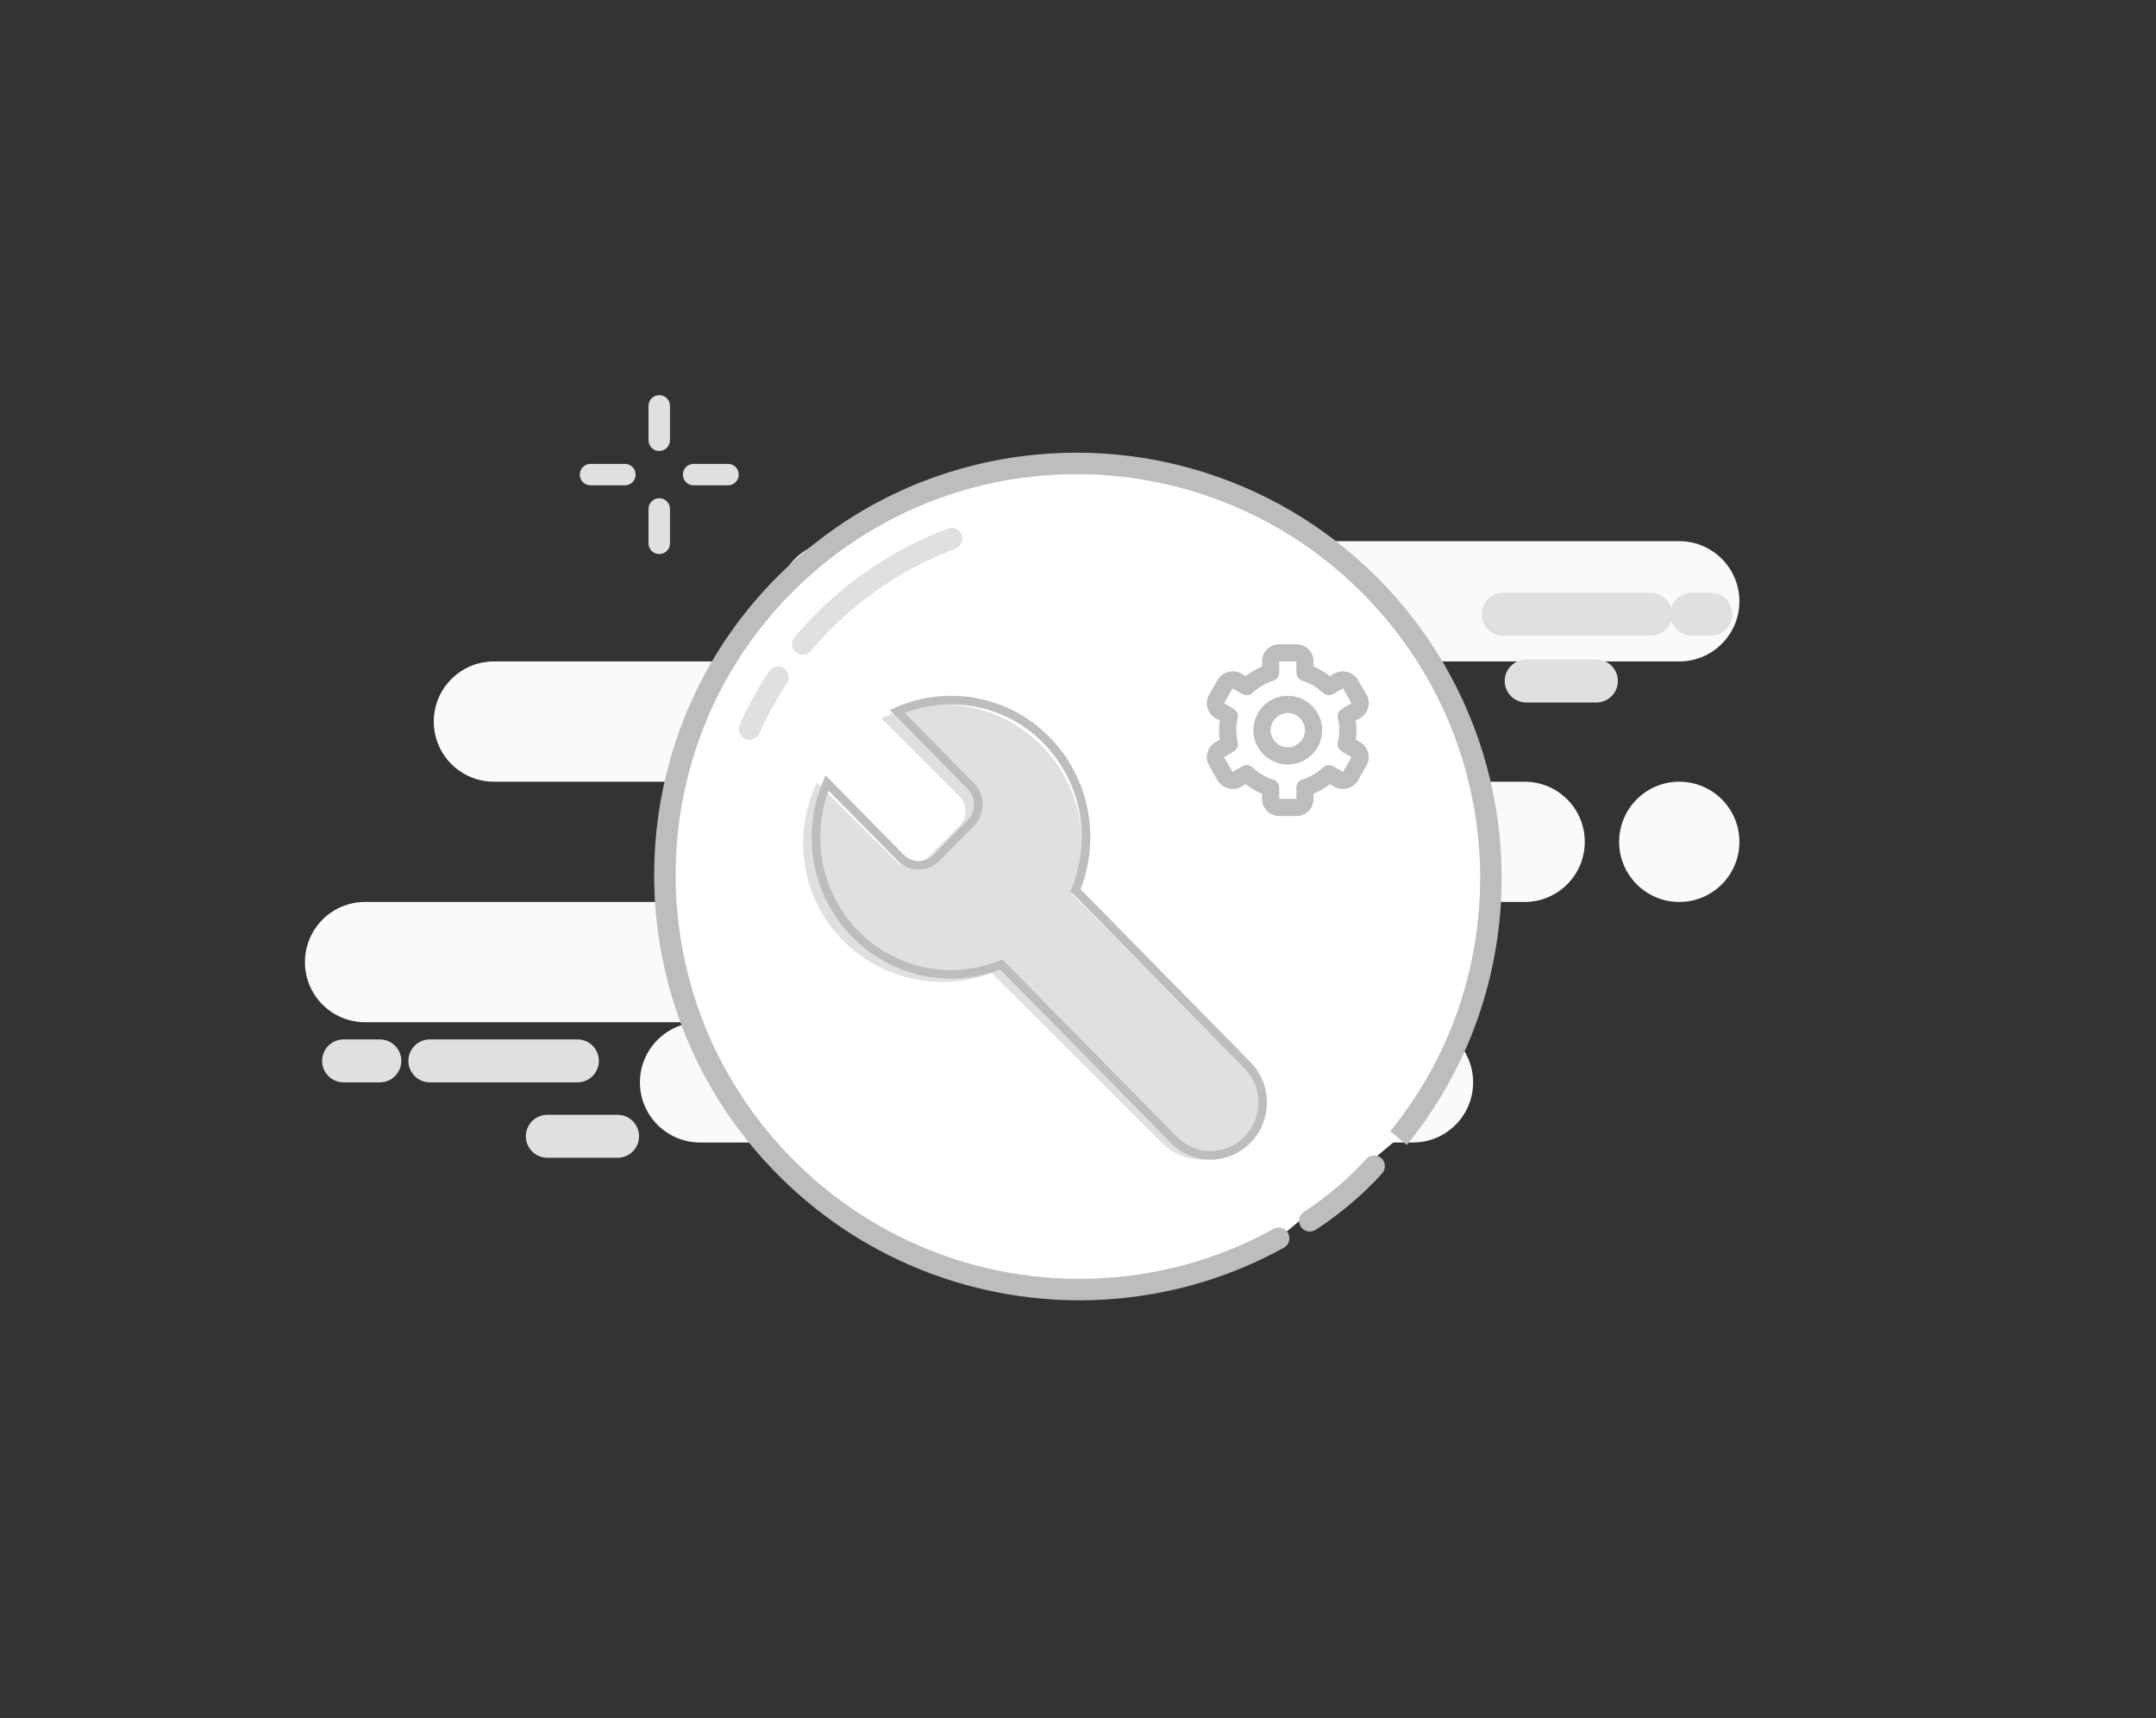 <svg width="251" height="200" viewBox="0 0 251 200" fill="none" xmlns="http://www.w3.org/2000/svg">
<rect x="0" y="0" width="251" height="200" fill="#333333" stroke="none"/>
<path fill-rule="evenodd" clip-rule="evenodd" d="M81.5 133H164.5C168.366 133 171.5 129.866 171.5 126C171.5 122.134 168.366 119 164.5 119C164.5 119 158.5 115.866 158.5 112C158.5 108.134 162.452 105 167.326 105H177.5C181.366 105 184.5 101.866 184.5 98C184.5 94.134 181.366 91 177.5 91H155.5C159.366 91 162.5 87.866 162.5 84C162.5 80.134 159.366 77 155.5 77H195.5C199.366 77 202.5 73.866 202.5 70C202.5 66.134 199.366 63 195.5 63H97.5C93.634 63 90.5 66.134 90.5 70C90.5 73.866 93.634 77 97.5 77H57.5C53.634 77 50.5 80.134 50.5 84C50.5 87.866 53.634 91 57.5 91H82.5C86.366 91 89.5 94.134 89.5 98C89.5 101.866 86.366 105 82.5 105H42.5C38.634 105 35.5 108.134 35.5 112C35.5 115.866 38.634 119 42.5 119H81.5C77.634 119 74.5 122.134 74.5 126C74.5 129.866 77.634 133 81.5 133ZM188.5 98C188.5 101.866 191.634 105 195.5 105C199.366 105 202.5 101.866 202.5 98C202.5 94.134 199.366 91 195.5 91C191.634 91 188.5 94.134 188.5 98Z" fill="#FAFAFA"/>
<path fill-rule="evenodd" clip-rule="evenodd" d="M76.75 46C77.44 46 78 46.56 78 47.25V51.25C78 51.94 77.44 52.5 76.75 52.5C76.06 52.5 75.5 51.94 75.5 51.25V47.25C75.5 46.56 76.06 46 76.75 46Z" fill="#E0E0E0"/>
<path fill-rule="evenodd" clip-rule="evenodd" d="M76.75 58C77.44 58 78 58.56 78 59.25V63.25C78 63.94 77.44 64.5 76.75 64.5C76.06 64.5 75.5 63.94 75.5 63.25V59.25C75.5 58.56 76.06 58 76.75 58Z" fill="#E0E0E0"/>
<path fill-rule="evenodd" clip-rule="evenodd" d="M67.5 55.25C67.5 54.56 68.06 54 68.75 54H72.75C73.44 54 74 54.56 74 55.25C74 55.94 73.44 56.5 72.75 56.5H68.75C68.06 56.5 67.5 55.94 67.5 55.25Z" fill="#E0E0E0"/>
<path fill-rule="evenodd" clip-rule="evenodd" d="M79.5 55.25C79.5 54.56 80.06 54 80.75 54H84.75C85.44 54 86 54.56 86 55.25C86 55.94 85.44 56.5 84.75 56.5H80.75C80.06 56.5 79.5 55.94 79.5 55.25Z" fill="#E0E0E0"/>
<path fill-rule="evenodd" clip-rule="evenodd" d="M115.683 62.7C113.644 63.465 111.653 64.395 109.729 65.489C106.739 67.19 103.912 69.288 101.325 71.787C100.264 72.811 99.269 73.878 98.34 74.982M95.465 78.826C94.727 79.942 94.047 81.087 93.426 82.255C92.967 83.118 92.541 83.993 92.147 84.88" fill="white"/>
<path fill-rule="evenodd" clip-rule="evenodd" d="M152.483 142.12C155.522 140.165 158.223 137.726 159.98 135.756L152.483 142.12ZM162.816 132.484C164.269 130.703 165.576 128.842 166.735 126.915C169.285 122.676 171.124 118.123 172.247 113.428C173.383 108.68 173.788 103.788 173.459 98.931C173.172 94.693 172.327 90.482 170.921 86.418C169.525 82.386 167.578 78.498 165.078 74.872C163.587 72.711 161.901 70.643 160.017 68.692C157.251 65.829 154.218 63.38 150.995 61.349C147.531 59.166 143.849 57.465 140.045 56.247C135.281 54.722 130.326 53.955 125.369 53.949C121.513 53.945 117.656 54.401 113.889 55.321C109.648 56.356 105.52 57.978 101.633 60.189C98.216 62.133 94.985 64.531 92.028 67.387C88.312 70.975 85.302 75.021 83.001 79.35C80.748 83.588 79.174 88.099 78.282 92.72C77.363 97.481 77.168 102.359 77.699 107.177C78.388 113.421 80.297 119.565 83.433 125.221C85.439 128.84 87.948 132.26 90.96 135.38C95.743 140.332 101.326 144.042 107.306 146.501C114.578 149.492 122.437 150.635 130.155 149.914C136.633 149.309 143.012 147.392 148.861 144.154" fill="white"/>
<path d="M151.807 141.069C151.226 141.442 151.059 142.216 151.432 142.796C151.806 143.377 152.579 143.545 153.16 143.171L151.807 141.069ZM160.913 136.589C161.372 136.074 161.327 135.283 160.812 134.824C160.297 134.364 159.507 134.409 159.047 134.924L160.913 136.589ZM166.735 126.915L165.664 126.27L166.735 126.915ZM172.247 113.428L173.463 113.719L172.247 113.428ZM173.459 98.931L174.706 98.846L173.459 98.931ZM170.921 86.418L169.739 86.827L170.921 86.418ZM165.078 74.872L164.049 75.582L165.078 74.872ZM160.017 68.692L159.118 69.561L160.017 68.692ZM150.995 61.349L151.661 60.291L150.995 61.349ZM140.045 56.247L139.664 57.438L140.045 56.247ZM125.369 53.949L125.368 55.199L125.369 53.949ZM113.889 55.321L114.185 56.535L113.889 55.321ZM101.633 60.189L101.015 59.102L101.633 60.189ZM92.028 67.387L92.897 68.286L92.028 67.387ZM83.001 79.35L81.897 78.763L83.001 79.35ZM78.282 92.72L77.055 92.484L78.282 92.72ZM77.699 107.177L76.457 107.314L77.699 107.177ZM83.433 125.221L84.526 124.615L83.433 125.221ZM90.96 135.38L91.859 134.511L90.96 135.38ZM107.306 146.501L106.831 147.657L107.306 146.501ZM130.155 149.914L130.039 148.669L130.155 149.914ZM149.467 145.248C150.071 144.914 150.289 144.153 149.955 143.549C149.621 142.945 148.86 142.726 148.256 143.061L149.467 145.248ZM153.16 143.171C156.3 141.15 159.086 138.636 160.913 136.589L159.047 134.924C157.359 136.816 154.743 139.179 151.807 141.069L153.16 143.171ZM163.784 133.274C165.276 131.448 166.617 129.537 167.806 127.559L165.664 126.27C164.535 128.146 163.263 129.959 161.848 131.693L163.784 133.274ZM167.806 127.559C170.424 123.209 172.31 118.536 173.463 113.719L171.031 113.137C169.937 117.709 168.147 122.143 165.664 126.27L167.806 127.559ZM173.463 113.719C174.628 108.847 175.044 103.828 174.706 98.846L172.212 99.015C172.532 103.747 172.138 108.513 171.031 113.137L173.463 113.719ZM174.706 98.846C174.412 94.499 173.545 90.179 172.102 86.009L169.739 86.827C171.109 90.785 171.933 94.887 172.212 99.015L174.706 98.846ZM172.102 86.009C170.67 81.872 168.672 77.883 166.107 74.162L164.049 75.582C166.484 79.114 168.38 82.9 169.739 86.827L172.102 86.009ZM166.107 74.162C164.578 71.945 162.848 69.824 160.916 67.824L159.118 69.561C160.954 71.462 162.597 73.477 164.049 75.582L166.107 74.162ZM160.916 67.824C158.08 64.888 154.969 62.376 151.661 60.291L150.328 62.406C153.467 64.385 156.422 66.77 159.118 69.561L160.916 67.824ZM151.661 60.291C148.108 58.052 144.329 56.306 140.426 55.057L139.664 57.438C143.369 58.624 146.955 60.281 150.328 62.406L151.661 60.291ZM140.426 55.057C135.538 53.492 130.455 52.705 125.371 52.699L125.368 55.199C130.196 55.204 135.024 55.952 139.664 57.438L140.426 55.057ZM125.371 52.699C121.415 52.695 117.458 53.163 113.593 54.107L114.185 56.535C117.855 55.64 121.611 55.195 125.368 55.199L125.371 52.699ZM113.593 54.107C109.241 55.169 105.004 56.833 101.015 59.102L102.251 61.276C106.035 59.123 110.055 57.544 114.185 56.535L113.593 54.107ZM101.015 59.102C97.508 61.097 94.193 63.559 91.16 66.488L92.897 68.286C95.778 65.504 98.924 63.168 102.251 61.276L101.015 59.102ZM91.16 66.488C87.348 70.168 84.259 74.32 81.897 78.763L84.105 79.937C86.345 75.722 89.276 71.782 92.897 68.286L91.16 66.488ZM81.897 78.763C79.585 83.114 77.97 87.742 77.055 92.484L79.509 92.957C80.378 88.456 81.911 84.064 84.105 79.937L81.897 78.763ZM77.055 92.484C76.112 97.368 75.912 102.372 76.457 107.314L78.942 107.04C78.424 102.347 78.614 97.595 79.509 92.957L77.055 92.484ZM76.457 107.314C77.163 113.72 79.122 120.023 82.339 125.827L84.526 124.615C81.472 119.106 79.612 113.123 78.942 107.04L76.457 107.314ZM82.339 125.827C84.398 129.541 86.972 133.049 90.061 136.248L91.859 134.511C88.924 131.471 86.48 128.139 84.526 124.615L82.339 125.827ZM90.061 136.248C94.966 141.327 100.694 145.133 106.831 147.657L107.782 145.345C101.958 142.95 96.52 139.337 91.859 134.511L90.061 136.248ZM106.831 147.657C114.292 150.726 122.354 151.898 130.272 151.158L130.039 148.669C122.52 149.371 114.865 148.259 107.782 145.345L106.831 147.657ZM130.272 151.158C136.917 150.538 143.463 148.571 149.467 145.248L148.256 143.061C142.561 146.213 136.349 148.08 130.039 148.669L130.272 151.158Z" fill="#BDBDBD"/>
<path fill-rule="evenodd" clip-rule="evenodd" d="M92.493 74.179C93.45 73.042 94.474 71.944 95.566 70.889C98.229 68.317 101.14 66.156 104.22 64.404C106.202 63.277 108.253 62.319 110.353 61.531C111 61.289 111.72 61.616 111.963 62.263C112.205 62.909 111.878 63.63 111.232 63.872C109.254 64.614 107.322 65.516 105.456 66.577C102.557 68.226 99.814 70.262 97.303 72.688C96.273 73.682 95.308 74.717 94.406 75.788C93.962 76.317 93.173 76.384 92.645 75.94C92.117 75.495 92.049 74.707 92.493 74.179ZM91.265 77.785C91.84 78.166 91.998 78.942 91.617 79.517C90.901 80.6 90.241 81.71 89.639 82.843C89.194 83.68 88.781 84.529 88.398 85.389C88.118 86.02 87.379 86.304 86.748 86.023C86.117 85.743 85.833 85.004 86.114 84.373C86.52 83.46 86.959 82.558 87.432 81.669C88.071 80.466 88.772 79.287 89.532 78.138C89.913 77.562 90.689 77.404 91.265 77.785Z" fill="#E0E0E0"/>
<path d="M121.181 86.719C116.163 81.717 108.649 80.697 102.608 83.633L111.67 92.666C112.644 93.636 112.644 95.204 111.67 96.174L107.701 100.131C106.727 101.126 105.155 101.126 104.181 100.131L95.12 91.098C92.199 97.145 93.222 104.585 98.24 109.587C100.449 111.782 103.246 113.297 106.296 113.95C109.346 114.603 112.52 114.367 115.439 113.27L135.31 133.077C135.916 133.687 136.638 134.17 137.432 134.5C138.227 134.83 139.08 135 139.941 135C140.801 135 141.654 134.83 142.449 134.5C143.243 134.17 143.965 133.687 144.571 133.077C145.182 132.473 145.667 131.754 145.999 130.962C146.33 130.169 146.5 129.32 146.5 128.461C146.5 127.603 146.33 126.753 145.999 125.961C145.667 125.169 145.182 124.45 144.571 123.845L124.8 104.112C127.097 98.29 125.899 91.422 121.181 86.719Z" fill="#E0E0E0"/>
<path d="M96.277 91.142L104.823 99.822C105.992 101.038 107.89 101.038 109.059 99.822L113.026 95.793C114.191 94.609 114.191 92.7 113.026 91.516L104.461 82.817C110.199 80.29 117.136 81.397 121.825 86.159C126.398 90.804 127.563 97.591 125.334 103.349L125.218 103.65L125.444 103.88L145.215 123.985L145.216 123.987C145.781 124.556 146.23 125.233 146.536 125.98C146.842 126.727 147 127.528 147 128.338C147 129.147 146.842 129.949 146.536 130.696C146.23 131.442 145.781 132.12 145.216 132.689L145.213 132.692C144.653 133.265 143.987 133.72 143.254 134.03C142.521 134.34 141.734 134.5 140.941 134.5C140.147 134.5 139.36 134.34 138.627 134.03C137.894 133.72 137.228 133.265 136.668 132.692L136.666 132.69L116.796 112.509L116.566 112.276L116.261 112.393C113.432 113.476 110.357 113.709 107.403 113.065C104.448 112.42 101.738 110.925 99.596 108.757C94.91 103.997 93.814 96.996 96.277 91.142Z" stroke="#BDBDBD"/>
<path fill-rule="evenodd" clip-rule="evenodd" d="M172.5 71.5C172.5 70.119 173.619 69 175 69H192.176C193.3 69 194.25 69.742 194.565 70.762C194.88 69.742 195.831 69 196.955 69H199.176C200.556 69 201.676 70.119 201.676 71.5C201.676 72.881 200.556 74 199.176 74H196.955C195.831 74 194.88 73.258 194.565 72.238C194.25 73.258 193.3 74 192.176 74H175C173.619 74 172.5 72.881 172.5 71.5ZM175.176 79.277C175.176 77.897 176.295 76.777 177.676 76.777H185.852C187.232 76.777 188.352 77.897 188.352 79.277C188.352 80.658 187.232 81.777 185.852 81.777H177.676C176.295 81.777 175.176 80.658 175.176 79.277Z" fill="#E0E0E0"/>
<path fill-rule="evenodd" clip-rule="evenodd" d="M37.5 123.5C37.5 122.119 38.619 121 40 121H44.221C45.602 121 46.721 122.119 46.721 123.5C46.721 124.881 45.602 126 44.221 126H40C38.619 126 37.5 124.881 37.5 123.5ZM47.545 123.5C47.545 122.119 48.665 121 50.045 121H67.221C68.602 121 69.721 122.119 69.721 123.5C69.721 124.881 68.602 126 67.221 126H50.045C48.665 126 47.545 124.881 47.545 123.5ZM61.221 132.277C61.221 130.897 62.34 129.777 63.721 129.777H71.897C73.278 129.777 74.397 130.897 74.397 132.277C74.397 133.658 73.278 134.777 71.897 134.777H63.721C62.34 134.777 61.221 133.658 61.221 132.277Z" fill="#E0E0E0"/>
<path d="M149.922 89C152.128 89 153.922 87.206 153.922 85C153.922 82.794 152.128 81 149.922 81C147.716 81 145.922 82.794 145.922 85C145.922 87.206 147.716 89 149.922 89ZM149.922 83C151.006 83 151.922 83.916 151.922 85C151.922 86.084 151.006 87 149.922 87C148.838 87 147.922 86.084 147.922 85C147.922 83.916 148.838 83 149.922 83Z" fill="#BDBDBD"/>
<path d="M140.768 89.136L141.768 90.866C142.299 91.783 143.577 92.127 144.498 91.596L145.027 91.29C145.605 91.745 146.243 92.119 146.923 92.402V93C146.923 94.103 147.82 95 148.923 95H150.923C152.026 95 152.923 94.103 152.923 93V92.402C153.602 92.119 154.24 91.745 154.819 91.291L155.348 91.597C156.271 92.127 157.546 91.785 158.079 90.866L159.078 89.137C159.343 88.678 159.415 88.132 159.278 87.62C159.141 87.108 158.806 86.671 158.347 86.405L157.842 86.113C157.949 85.376 157.949 84.626 157.842 83.889L158.347 83.597C158.806 83.331 159.14 82.894 159.277 82.382C159.414 81.87 159.343 81.324 159.078 80.865L158.079 79.136C157.548 78.216 156.271 77.871 155.348 78.404L154.819 78.71C154.24 78.255 153.602 77.881 152.923 77.598V77C152.923 75.897 152.026 75 150.923 75H148.923C147.82 75 146.923 75.897 146.923 77V77.598C146.243 77.881 145.606 78.255 145.027 78.709L144.498 78.403C143.574 77.872 142.298 78.216 141.767 79.135L140.768 80.864C140.503 81.323 140.431 81.869 140.568 82.381C140.705 82.894 141.04 83.33 141.499 83.596L142.004 83.888C141.896 84.625 141.896 85.374 142.004 86.111L141.499 86.403C141.04 86.669 140.705 87.106 140.568 87.618C140.431 88.131 140.503 88.677 140.768 89.136ZM144.094 86.378C143.981 85.927 143.923 85.465 143.923 85C143.923 84.538 143.981 84.074 144.093 83.622C144.146 83.411 144.128 83.189 144.043 82.989C143.959 82.789 143.811 82.623 143.623 82.514L142.5 81.864L143.498 80.135L144.643 80.797C144.83 80.905 145.046 80.95 145.26 80.924C145.475 80.898 145.675 80.804 145.831 80.655C146.507 80.012 147.323 79.533 148.215 79.256C148.42 79.194 148.599 79.067 148.726 78.895C148.854 78.723 148.923 78.514 148.923 78.3V77H150.923V78.3C150.923 78.514 150.992 78.723 151.119 78.895C151.247 79.067 151.426 79.194 151.631 79.256C152.522 79.533 153.338 80.012 154.015 80.655C154.171 80.804 154.371 80.898 154.585 80.924C154.799 80.949 155.016 80.905 155.203 80.797L156.347 80.136L157.347 81.865L156.223 82.514C156.035 82.623 155.887 82.79 155.802 82.989C155.718 83.189 155.7 83.411 155.753 83.622C155.865 84.074 155.923 84.538 155.923 85C155.923 85.461 155.865 85.925 155.752 86.378C155.699 86.589 155.717 86.811 155.802 87.011C155.887 87.211 156.035 87.377 156.223 87.486L157.346 88.135L156.348 89.864L155.203 89.203C155.016 89.095 154.799 89.05 154.585 89.076C154.371 89.101 154.171 89.196 154.015 89.345C153.338 89.988 152.522 90.467 151.631 90.744C151.426 90.806 151.247 90.933 151.119 91.105C150.992 91.277 150.923 91.486 150.923 91.7L150.925 93H148.923V91.7C148.923 91.486 148.854 91.277 148.726 91.105C148.599 90.933 148.42 90.806 148.215 90.744C147.323 90.467 146.508 89.988 145.831 89.345C145.675 89.195 145.475 89.101 145.26 89.075C145.046 89.05 144.829 89.095 144.643 89.204L143.499 89.866L142.499 88.137L143.623 87.486C143.811 87.377 143.959 87.211 144.044 87.011C144.129 86.811 144.146 86.589 144.094 86.378Z" fill="#BDBDBD"/>
</svg>
